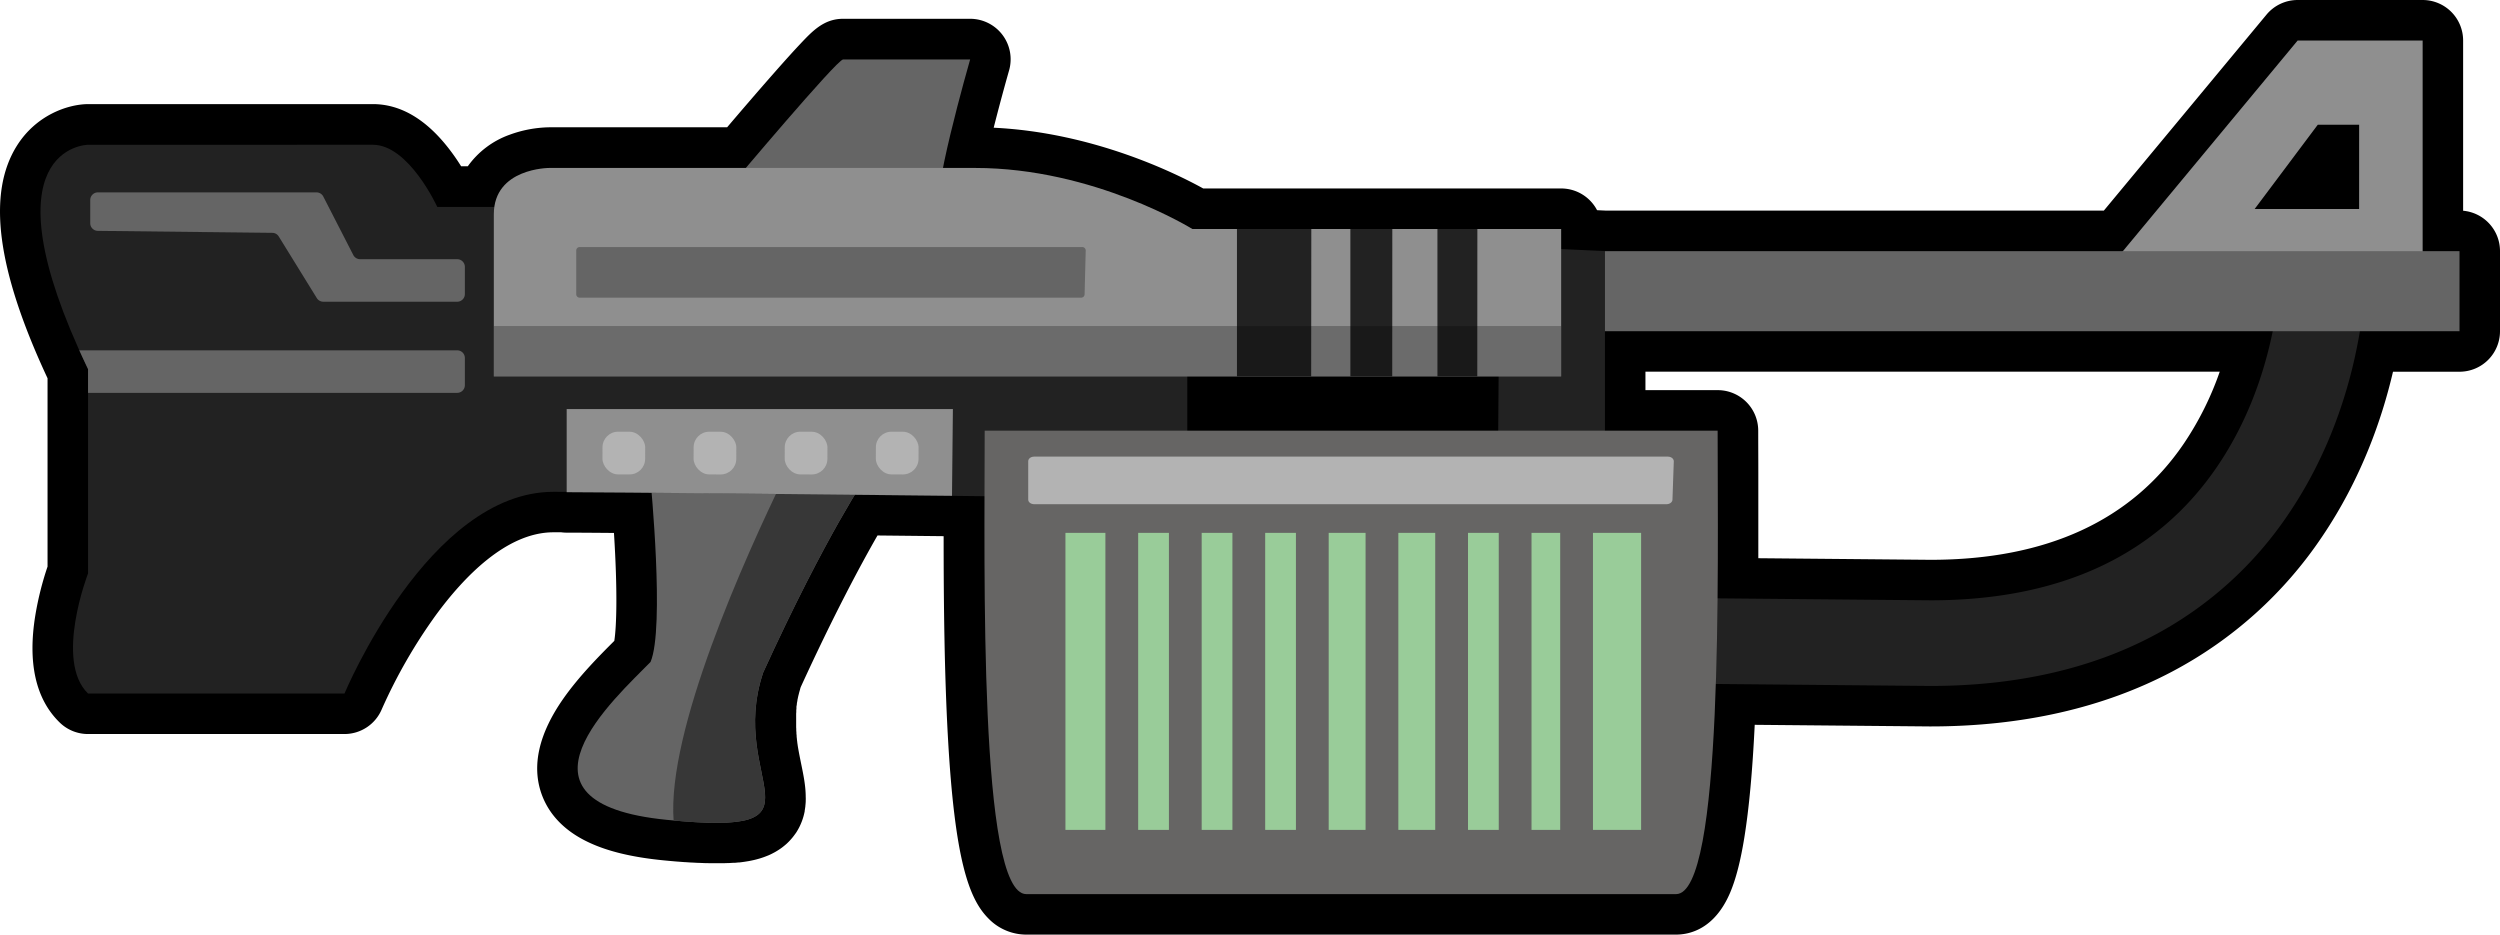 <svg id="Layer_3" data-name="Layer 3" xmlns="http://www.w3.org/2000/svg" viewBox="0 0 1234.56 461.54"><defs><style>.cls-1{fill:#222;}.cls-2{fill:#656565;}.cls-3{fill:#8f8f8f;}.cls-4{fill:#373737;}.cls-5{fill:#666564;}.cls-6{fill:#9c9;}.cls-7{fill:#b3b3b3;}.cls-8{opacity:0.25;}</style></defs><path d="M517.25,935.54a15.87,15.87,0,0,1-11.42-5c-14-14.07-19.33-66.33-19.23-191.66l-6.18-.07-42.21-.45c-8.4,14.26-23,40.79-41.55,81.36q-.29.87-.54,1.71l-.22.79c-.14.45-.27.91-.39,1.36l-.28,1.13-.24,1-.26,1.2c-.06.3-.13.59-.18.88l-.21,1.17q-.09.42-.15.84l-.18,1.15-.12.86-.13,1.08c0,.3-.07.59-.1.88l-.09,1c0,.31-.06.63-.08.94l-.05,1-.06.92,0,.82,0,1.05v.81c0,.34,0,.69,0,1l0,.76c0,.35,0,.7,0,1.05l0,.57.06,1.23,0,.51q0,.63.09,1.26l0,.4c0,.47.08.91.12,1.34l.05.39c0,.43.09.89.15,1.34l0,.24c.07.52.13,1,.2,1.46l0,.19c.07.47.15,1,.22,1.46v.06c.53,3.31,1.16,6.39,1.77,9.38,1.11,5.44,2.07,10.13,2.08,14.66,0,.56,0,1.08,0,1.58a.62.62,0,0,0,0,.13c0,.48-.07,1-.12,1.48a.77.77,0,0,0,0,.15c-.06.53-.14,1-.24,1.55l0,.18c-.1.49-.21,1-.35,1.48,0,.09-.05.18-.07.27-.15.51-.31,1-.49,1.49l-.13.33c-.17.45-.39,1-.62,1.43L396,888c-.25.49-.53,1-.81,1.42l-.2.31c-.28.43-.6.88-.95,1.32l-.22.27c-.35.43-.72.84-1.1,1.23-.07.07-.18.19-.3.3-.35.35-.76.71-1.18,1.06l-.32.26c-.41.32-.83.63-1.27.93l-.35.24c-.43.27-.88.54-1.35.8l-.31.17c-.49.26-.94.48-1.41.69l-.34.15c-.52.23-1,.42-1.49.6l-.38.14c-.48.16-1,.33-1.47.48l-.42.12c-.49.14-1,.27-1.51.4l-.36.08c-.56.13-1.08.24-1.63.34l-.44.08c-.53.1-1.07.19-1.63.27l-.36,0c-.63.09-1.2.16-1.8.22l-.36,0c-.65.07-1.25.12-1.88.17l-.44,0c-.64,0-1.27.09-1.93.12l-.48,0c-.64,0-1.31.06-2,.07h-.46c-.71,0-1.42,0-2.16,0h-.44c-.75,0-1.52,0-2.31,0h-.46l-2.42-.06h-.46l-2.59-.11-.38,0-2.83-.15-.32,0-3.06-.21h-.24l-3.31-.26h-.15c-2.19-.18-4.5-.39-6.95-.64-29.42-2.91-46.27-11.45-51.51-26.11-8.31-23.24,17.77-49.32,33.34-64.9l2.37-2.37c2.11-7.78,2.79-30.87,0-68.19-14.16-.11-25.15-.19-32.75-.21a10.9,10.9,0,0,1-1.82-.18h-4.66c-54.29,0-93.58,92.52-94,93.46a10,10,0,0,1-9.23,6.15H53.92a10,10,0,0,1-7-2.81c-19.3-18.62-6.63-58.37-3-68.29V668.54c-.44-.94-.88-1.86-1.3-2.78-22.88-49.22-28-84.39-15.34-104.52,7.76-12.3,20.33-15.69,26.54-15.75H194.57c18.46,0,32.07,20.19,37.91,30.69h14.67c6.92-15,24.71-19.24,34.46-19.24h92.51c45.49-53.58,47.08-53.58,52.67-53.58h62.73a10,10,0,0,1,9.61,12.77c-.08.25-6.17,21.49-10.64,40.81h3.56c53.84,0,98.89,23.8,110,30.16H781.38a10,10,0,0,1,10,10v.39l11.85.54h250.84l83.31-100.42a10,10,0,0,1,7.7-3.61h61.71a10,10,0,0,1,10,10v94H1225a10,10,0,0,1,10,10v39.52a10,10,0,0,1-10,10h-40.86c-4.77,23.61-14.68,55.4-35.27,85.82a193.5,193.5,0,0,1-70.15,63.29c-32.61,17.3-71.31,26.08-115,26.08l-96.3-.89c-1.1,27.28-2.88,48.31-5.42,64.08-3.16,19.59-8.47,39.61-23.88,39.61ZM963.89,770.45c60.66,0,105.58-20.88,133.39-62a168.28,168.28,0,0,0,22.87-50.91H813v29.14h45.65a10,10,0,0,1,10,10c0,6.29,0,13.35.05,21,0,15.79.11,33.38,0,51.88Zm201.54-193.23V555.61H1160l-16.19,21.61Z" transform="translate(-10.44 -484)"/><path d="M1206.79,504V608H1225v39.52h-49.19c-4.18,25.05-13.71,58.44-35.22,90.22A183.64,183.64,0,0,1,1074,797.83c-31.15,16.53-68.28,24.91-110.33,24.91h-.2l-105.74-1C856,876.91,851,925.54,838.1,925.54H517.25c-20.3,0-20.86-119.72-20.63-196.52l-16.08-.19-48-.51c-8.31,13.69-24.29,41.91-45.23,87.76-.29.84-.55,1.67-.8,2.5l-.21.75q-.25.85-.48,1.71c-.09.31-.16.62-.24.93-.12.5-.25,1-.36,1.49-.08.32-.14.64-.21,1s-.21.94-.3,1.41-.12.65-.18,1-.17.92-.24,1.37-.1.64-.15,1c-.06.46-.14.91-.2,1.36s-.07.61-.1.91c-.06.45-.11.91-.16,1.35s0,.59-.08.88c0,.45-.08.9-.11,1.35,0,.28,0,.56,0,.83,0,.45-.06.91-.08,1.36,0,.27,0,.53,0,.8,0,.45,0,.9,0,1.34v.75c0,.46,0,.91,0,1.36,0,.24,0,.47,0,.7,0,.46,0,.92,0,1.37l0,.64c0,.47,0,.93.07,1.39,0,.19,0,.38,0,.57,0,.47.06.95.1,1.42,0,.16,0,.32.05.49,0,.49.09,1,.14,1.46,0,.14,0,.27,0,.41.06.51.11,1,.18,1.51,0,.1,0,.2,0,.31.06.52.13,1,.21,1.57a1.1,1.1,0,0,0,0,.18c.08.56.17,1.12.25,1.67h0c1.46,9.28,3.71,16.81,3.72,22.51v0c0,.35,0,.69,0,1v.06c0,.32-.05.63-.08.94v.09c0,.3-.08.59-.13.88l0,.1c-.06.28-.12.55-.19.82a.76.76,0,0,0,0,.11,6.91,6.91,0,0,1-.25.77l0,.12c-.1.24-.2.48-.31.71l-.07.13a7.08,7.08,0,0,1-.38.66.57.57,0,0,1-.08.13c-.14.21-.28.42-.44.62l-.11.13q-.24.28-.51.57l-.13.13c-.18.18-.38.35-.58.52l-.16.13c-.21.16-.43.33-.66.48l-.18.12c-.23.15-.48.3-.74.44l-.2.11c-.27.14-.54.28-.83.41l-.23.1c-.29.13-.6.25-.91.37l-.26.09-1,.33-.29.08c-.35.1-.72.2-1.1.29l-.31.07c-.39.09-.79.18-1.21.26l-.34.06c-.42.07-.86.15-1.32.21l-.35,0c-.47.07-.94.13-1.44.18l-.38,0-1.56.14-.39,0-1.69.11h-.42l-1.82.07h-.42l-2,0h-.41c-.7,0-1.41,0-2.15,0h-.41l-2.31-.06-.41,0c-.81,0-1.64-.06-2.49-.1l-.37,0-2.71-.14-.31,0-2.95-.2-.24,0c-1-.07-2.11-.16-3.21-.25h-.11c-2.17-.18-4.43-.38-6.82-.62-84-8.32-25.29-60.33-8.09-78,5.85-13.74,2-65.82.53-83.52-17.94-.16-32.35-.26-42-.29v-.17l-6.52,0c-61.7,0-103.2,99.61-103.2,99.61H53.92c-16.71-16.13,0-59.3,0-59.3V666.28q-1.16-2.4-2.23-4.73C2.63,556,53.92,555.49,53.92,555.49H194.57c17.79,0,31.8,30.69,31.8,30.69h28.19c2.74-19.23,27.06-19.24,27.06-19.24h97.14c14-16.53,45.67-53.58,48-53.58h62.73s-9.12,31.71-13.42,53.58h15.95c58.67,0,107.23,30.16,107.23,30.16h182.1V607L803,608h255.76l86.32-104h61.71m-83,83.22h51.6V545.61H1155l-31.16,41.61M803,696.69h55.65c0,21.29.28,51.39,0,82.78l105.18,1c64.28,0,112-22.36,141.76-66.38,15.48-22.87,23.28-47.17,27.21-66.52H803v49.14M1206.79,484h-61.71a20,20,0,0,0-15.39,7.23L1049.37,588H803.45l-4.34-.2a20,20,0,0,0-17.73-10.73H604.62c-14-7.74-54.62-27.67-103.47-30,3.75-14.9,7.53-28.06,7.59-28.26a20,20,0,0,0-19.22-25.53H426.79c-9.45,0-15.1,6-21.08,12.33-3.38,3.58-7.95,8.64-13.58,15.05-7.49,8.51-15.74,18.12-22.62,26.2H281.62a59.55,59.55,0,0,0-19.52,3.68,43.14,43.14,0,0,0-20.64,15.56h-3.31c-1.45-2.31-3.11-4.8-5-7.31-11.58-15.51-24.57-23.38-38.6-23.38H53.72C43.5,535.6,28.23,541,18.83,555.9,4,579.42,8.8,616.74,33.55,670l.37.79v93a153.82,153.82,0,0,0-6,23.85C24,811.42,28.1,829.36,40,840.87a20,20,0,0,0,13.89,5.61H180.56A20,20,0,0,0,199,834.17a258.71,258.71,0,0,1,26.6-46.31c13.68-18.7,34.87-41,58.14-41h3.86a22.08,22.08,0,0,0,2.59.18c5.84,0,13.69.06,23.44.14,1.82,28.66,1.29,46.12.17,53.3l-.26.26c-6.83,6.83-17.16,17.17-25,28.39-12,17.21-15.64,33-10.65,47,3.59,10,11.17,18,22.54,23.5,9.51,4.64,21.74,7.64,37.4,9.2,2.42.24,4.76.45,7.14.65h.13l3.38.26.27,0,3.15.21H352l.25,0,3,.16h.06l.36,0,2.73.11h.43l2.62.06h.47c.83,0,1.65,0,2.45,0h.48c.8,0,1.57,0,2.33,0h.49l2.22-.08h.07l.43,0,2.15-.13h.05l.46,0c.71,0,1.39-.11,2.06-.18h.05l.44,0c.72-.08,1.38-.17,2-.26h0l.49-.07c.68-.1,1.33-.21,2-.32l.54-.1c.6-.11,1.23-.25,1.91-.4l.51-.12c.64-.15,1.28-.32,1.94-.51l.57-.16c.62-.19,1.24-.39,1.89-.62l.52-.19c.65-.24,1.28-.49,2-.78l.51-.23c.65-.29,1.31-.62,2-1l.55-.29c.61-.34,1.27-.74,1.91-1.15l.48-.32q1-.66,1.92-1.41c.15-.12.32-.25.48-.39.6-.49,1.21-1,1.8-1.62l.42-.41c.58-.6,1.15-1.23,1.68-1.88.12-.15.25-.3.37-.46.51-.64,1-1.34,1.48-2l.28-.44c.44-.7.86-1.45,1.25-2.2l.2-.41c.37-.75.7-1.51,1-2.28l.14-.36c.29-.77.54-1.54.76-2.31l.09-.34c.2-.73.37-1.48.52-2.23v-.06l0-.2q.19-1.11.33-2.19v-.18c.08-.72.14-1.43.18-2.14v-.11h0c0-.68.06-1.38,0-2.07v-.08c0-5.51-1.12-10.9-2.29-16.6-.58-2.88-1.19-5.85-1.68-8.93v-.06c-.06-.42-.13-.88-.2-1.34l0-.19v0c-.06-.42-.12-.85-.17-1.28l0-.23c-.06-.42-.1-.82-.14-1.23l0-.27v-.08c0-.36-.08-.75-.11-1.13l0-.3v-.12c0-.33-.05-.7-.08-1.08l0-.3v-.13c0-.35,0-.71-.05-1.06l0-.34v-.16c0-.34,0-.68,0-1v-.54c0-.29,0-.59,0-.89v-.69c0-.27,0-.56,0-.85V838c0-.24,0-.51,0-.77V837l0-.41v-.21l.06-.72,0-.26,0-.43,0-.22c0-.23.05-.46.08-.69l0-.3,0-.45,0-.23c0-.2.07-.42.1-.65l.05-.33.07-.46,0-.25c0-.2.08-.42.12-.65l.06-.34.09-.49,0-.23c.05-.21.1-.44.15-.66l.07-.37.11-.5.05-.23c.05-.23.12-.49.18-.74l.09-.34.13-.52.05-.21c.09-.33.2-.7.3-1.07l.05-.16.15-.55,0-.08.27-.88c16.29-35.58,29.44-60.12,37.94-74.94l32.66.35c0,34,.41,68.53,2.11,99.13,3.4,61.16,10.47,80.09,20.05,89.7a26.07,26.07,0,0,0,18.5,7.92H838.1c6.69,0,19-2.68,26.68-20.62,2.87-6.75,5.19-15.71,7.07-27.4,2.29-14.22,4-32.52,5.11-55.58l86.36.8h.38c45.36,0,85.63-9.17,119.71-27.25A203.45,203.45,0,0,0,1157.16,749c19.23-28.42,29.52-57.93,35-81.43H1225a20,20,0,0,0,20-20V608a20,20,0,0,0-18.21-19.93V504a20,20,0,0,0-20-20ZM823,667.55h283.6a153.3,153.3,0,0,1-17.6,35.31c-25.83,38.17-67.92,57.55-125.11,57.59l-85.15-.79c0-14.9,0-29.06,0-42,0-7.56-.05-14.69-.05-21a20,20,0,0,0-20-20H823v-9.14Z" transform="translate(-10.44 -484)"/><path class="cls-1" d="M963.7,822.74h-.2l-116.69-1.08.4-42.29,116.59,1.08c64.28,0,112-22.36,141.76-66.38,29.65-43.81,31.15-92.89,31.15-102.29H1179c0,16.24-2.77,73.32-38.41,126A183.64,183.64,0,0,1,1074,797.83C1042.88,814.36,1005.75,822.74,963.7,822.74Z" transform="translate(-10.44 -484)"/><path class="cls-2" d="M331.7,721.41s7.08,72.82,0,89.46c-17.2,17.69-75.88,69.7,8.09,78s29.34-18.72,47.55-72.81c31.36-68.66,51.59-97.79,51.59-97.79Z" transform="translate(-10.44 -484)"/><path class="cls-3" d="M1145.08,504,1051,617.39h155.8V504Zm30.35,83.22h-51.6L1155,545.61h20.44Z" transform="translate(-10.44 -484)"/><path class="cls-1" d="M803,732.86V608L321.21,586.18H226.37s-14-30.69-31.8-30.69H53.92s-52.82.52,0,110.79v100.9s-16.71,43.17,0,59.3H180.56s41.5-99.61,103.2-99.61S803,732.86,803,732.86Z" transform="translate(-10.44 -484)"/><rect class="cls-2" x="792.56" y="124.03" width="422" height="39.53"/><path class="cls-4" d="M438.93,718.29l-41.25,1.2C378,760,339.78,844.94,343.09,889.21c79.2,7.27,26.28-19.77,44.25-73.13C418.7,747.42,438.93,718.29,438.93,718.29Z" transform="translate(-10.44 -484)"/><path class="cls-2" d="M372.16,574.74s51.6-61.38,54.63-61.38h62.73s-21.25,73.86-14.17,73.86Z" transform="translate(-10.44 -484)"/><polygon points="740.09 181.24 586.32 181.24 586.32 233.25 739.7 233.25 740.09 181.24"/><path class="cls-3" d="M290.28,727.06c29.79.11,105.71.86,190.28,1.77L481,686H290.28Z" transform="translate(-10.44 -484)"/><path class="cls-3" d="M254.3,658.48V589.82c0-22.88,27.32-22.88,27.32-22.88H492.05c58.67,0,107.23,30.16,107.23,30.16h182.1v72.82H254.3Z" transform="translate(-10.44 -484)"/><path class="cls-5" d="M858.65,696.69H496.7c0,68.65-2.93,228.85,20.55,228.85H838.1C861.58,925.54,858.65,765.34,858.65,696.69Z" transform="translate(-10.44 -484)"/><rect class="cls-6" x="624.78" y="263.14" width="15.18" height="146.68"/><rect class="cls-6" x="690.54" y="263.14" width="18.21" height="146.68"/><rect class="cls-6" x="562.06" y="263.14" width="15.18" height="146.68"/><rect class="cls-6" x="593.42" y="263.14" width="15.18" height="146.68"/><rect class="cls-6" x="656.14" y="263.14" width="18.21" height="146.68"/><rect class="cls-6" x="526.14" y="263.14" width="19.73" height="146.68"/><rect class="cls-6" x="724.94" y="263.14" width="15.18" height="146.68"/><rect class="cls-6" x="786.65" y="263.14" width="23.77" height="146.68"/><rect class="cls-6" x="756.3" y="263.14" width="14.16" height="146.68"/><path class="cls-7" d="M834.06,709.49H521.14c-1.63,0-2.94,1-2.94,2.25v19c0,1.24,1.31,2.25,2.94,2.25H833.4c1.6,0,2.9-1,2.94-2.19l.66-19C837,710.53,835.72,709.49,834.06,709.49Z" transform="translate(-10.44 -484)"/><polygon class="cls-1" points="666.84 185.92 687.52 185.92 687.56 113.1 666.84 113.1 666.84 185.92"/><polygon class="cls-1" points="709.84 185.92 729.52 185.92 729.56 113.1 709.84 113.1 709.84 185.92"/><polygon class="cls-1" points="610.84 185.92 647.49 185.92 647.56 113.1 610.84 113.1 610.84 185.92"/><path class="cls-2" d="M544.89,606H296.7a1.7,1.7,0,0,0-1.7,1.7v21.6a1.7,1.7,0,0,0,1.7,1.7H544.34a1.7,1.7,0,0,0,1.7-1.66l.55-21.6A1.7,1.7,0,0,0,544.89,606Z" transform="translate(-10.44 -484)"/><path class="cls-8" d="M254.3,645v24.92H781.38V645Z" transform="translate(-10.44 -484)"/><rect class="cls-7" x="442.96" y="697.2" width="21.08" height="21.08" rx="7.69" transform="translate(-7.97 -485.58) rotate(0.2)"/><rect class="cls-7" x="397.96" y="697.2" width="21.08" height="21.08" rx="7.69" transform="translate(-7.97 -485.42) rotate(0.2)"/><rect class="cls-7" x="352.96" y="697.2" width="21.08" height="21.08" rx="7.69" transform="translate(-7.97 -485.26) rotate(0.2)"/><rect class="cls-7" x="307.96" y="697.2" width="21.08" height="21.08" rx="7.69" transform="translate(-7.97 -485.11) rotate(0.2)"/><path class="cls-2" d="M58.78,579H166.69a3.79,3.79,0,0,1,3.37,2L184.94,610a3.79,3.79,0,0,0,3.37,2h47.91a3.78,3.78,0,0,1,3.78,3.78v13.44a3.78,3.78,0,0,1-3.78,3.78H170.11a3.8,3.8,0,0,1-3.22-1.79l-18.8-30.44a3.77,3.77,0,0,0-3.17-1.79L58.74,598A3.78,3.78,0,0,1,55,594.26V582.78A3.78,3.78,0,0,1,58.78,579Z" transform="translate(-10.44 -484)"/><path class="cls-2" d="M236.22,657H49.61c1.35,3,2.78,6.09,4.31,9.28V678h182.3a3.78,3.78,0,0,0,3.78-3.78V660.78A3.78,3.78,0,0,0,236.22,657Z" transform="translate(-10.44 -484)"/></svg>